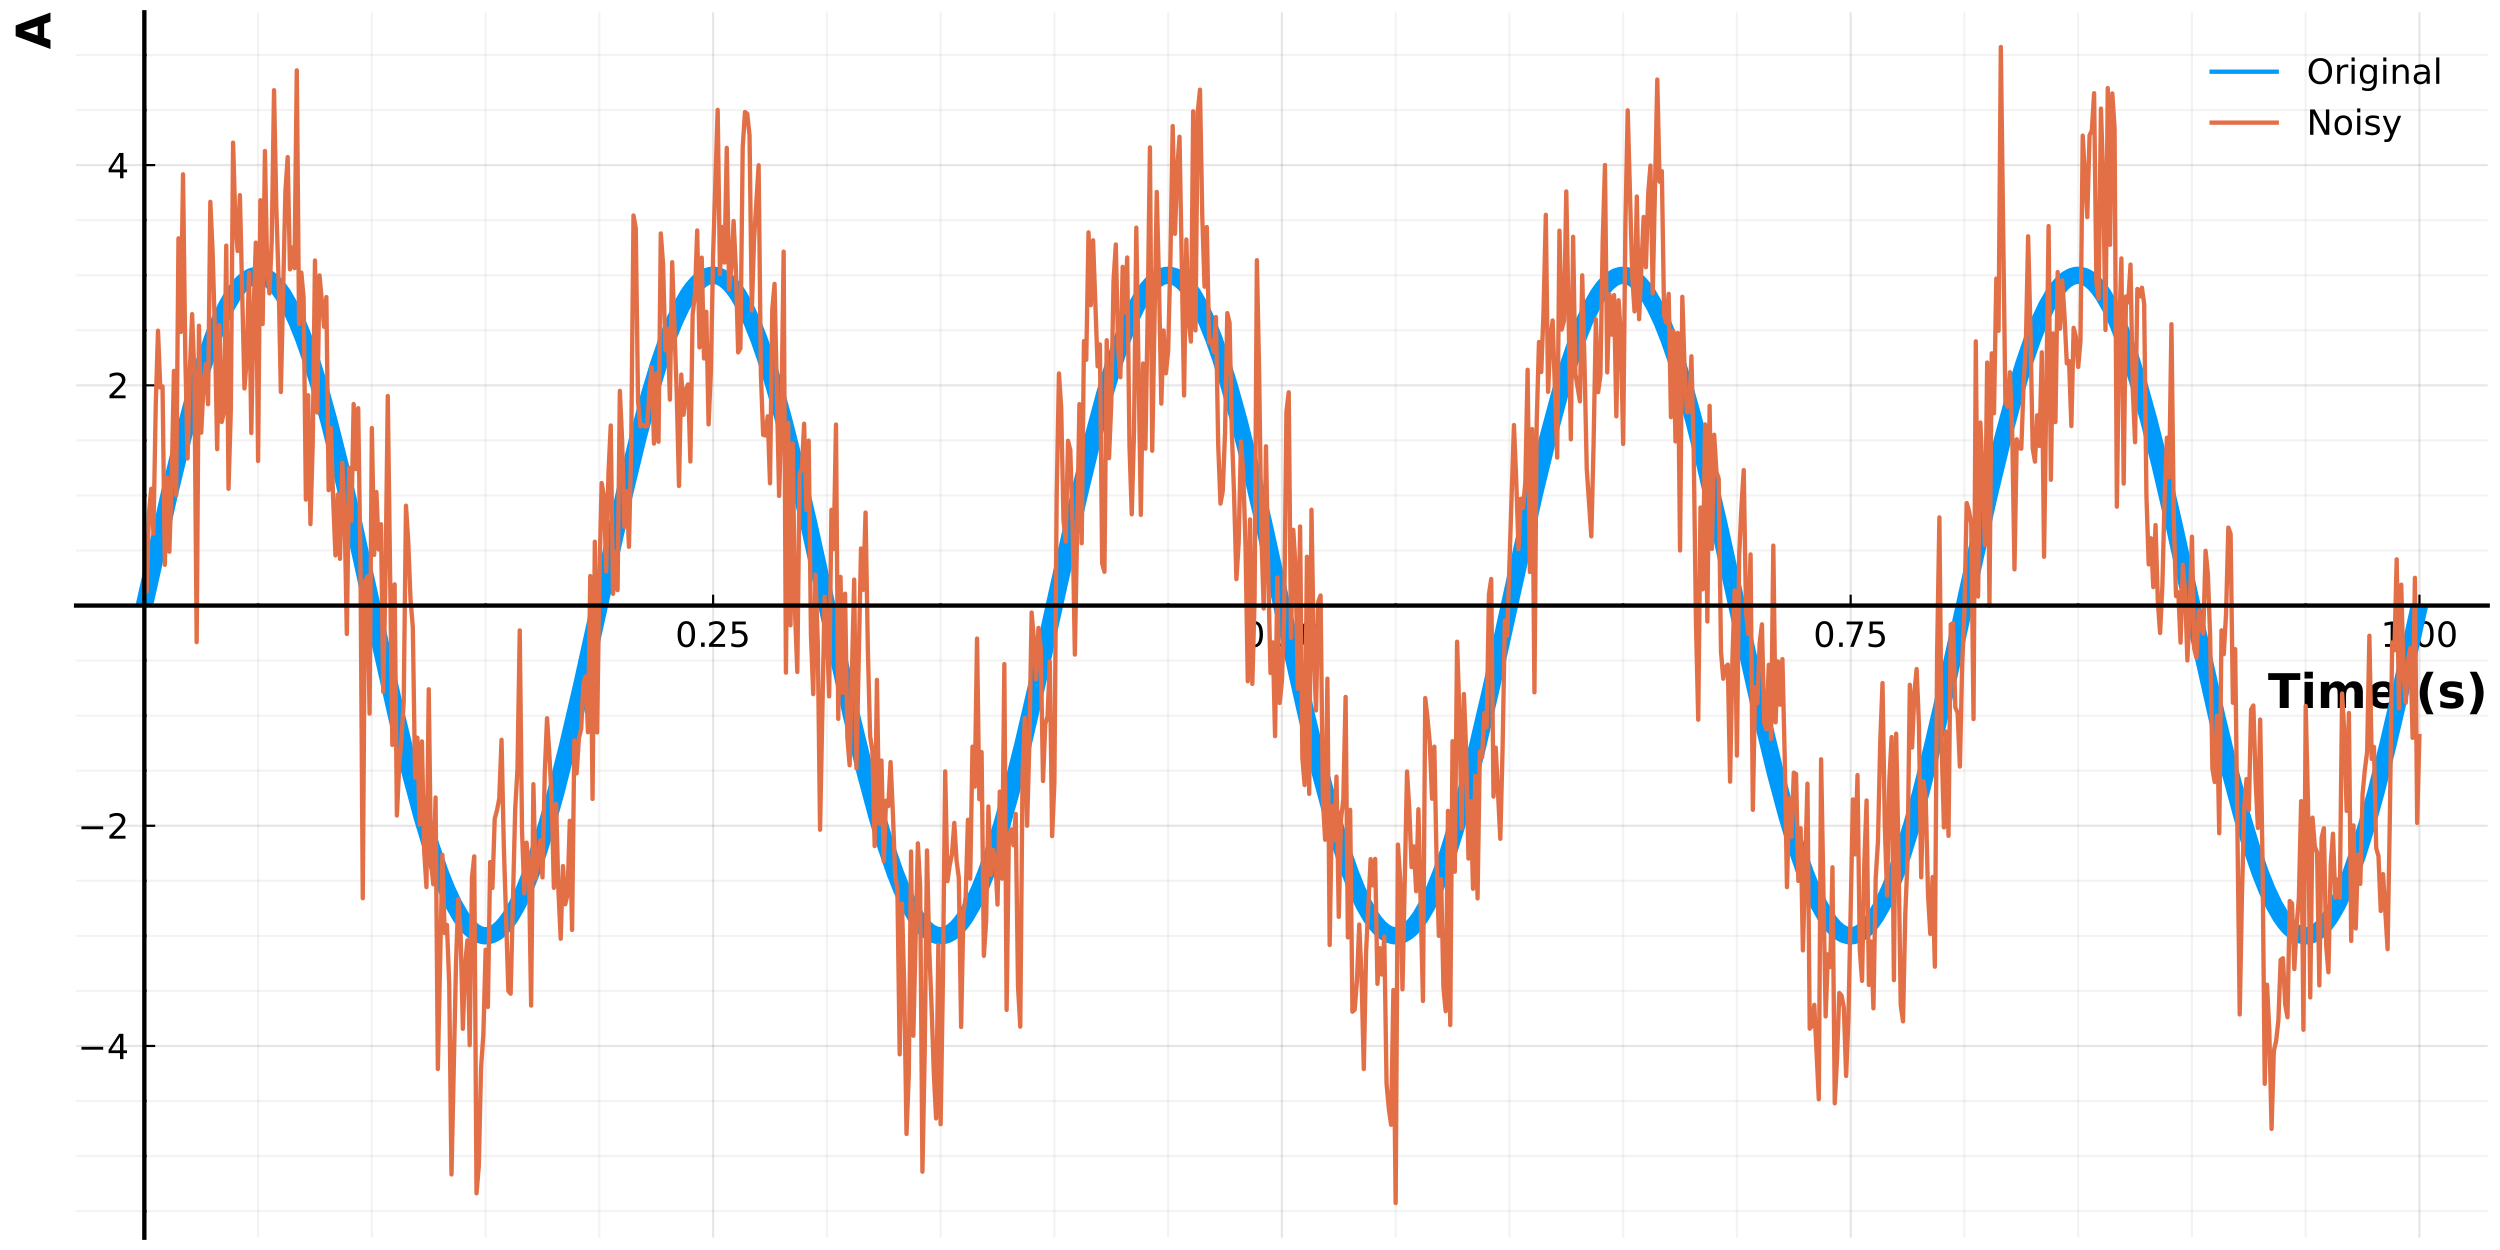 <?xml version="1.0" encoding="utf-8" standalone="no"?>
<!DOCTYPE svg PUBLIC "-//W3C//DTD SVG 1.1//EN"
  "http://www.w3.org/Graphics/SVG/1.1/DTD/svg11.dtd">
<!-- Created with matplotlib (https://matplotlib.org/) -->
<svg height="288pt" version="1.1" viewBox="0 0 576 288" width="576pt" xmlns="http://www.w3.org/2000/svg" xmlns:xlink="http://www.w3.org/1999/xlink">
 <defs>
  <style type="text/css">*{stroke-linecap:butt;stroke-linejoin:round;}</style>
 </defs>
 <g id="figure_1">
  <g id="patch_1">
   <path d="M 0 288 
L 576 288 
L 576 0 
L 0 0 
z
" style="fill:none;"/>
  </g>
  <g id="axes_1">
   <g id="patch_2">
    <path d="M 17.532 285.165 
L 573.165 285.165 
L 573.165 2.835 
L 17.532 2.835 
z
" style="fill:none;"/>
   </g>
   <g id="matplotlib.axis_1">
    <g id="xtick_1">
     <g id="line2d_1">
      <path clip-path="url(#pf4f02d652a)" d="M 33.258 285.165 
L 33.258 2.835 
" style="fill:none;stroke:#000000;stroke-linecap:square;stroke-opacity:0.1;stroke-width:0.5;"/>
     </g>
     <g id="line2d_2">
      <defs>
       <path d="M 0 0 
L 0 -2.5 
" id="maf79a08a38" style="stroke:#000000;stroke-width:0.5;"/>
      </defs>
      <g>
       <use style="stroke:#000000;stroke-width:0.5;" x="33.258" xlink:href="#maf79a08a38" y="139.518"/>
      </g>
     </g>
     <g id="text_1">
      <!-- $\mathregular{}$ -->
      <g transform="translate(33.258 149.097)scale(0.08 -0.08)"/>
     </g>
    </g>
    <g id="xtick_2">
     <g id="line2d_3">
      <path clip-path="url(#pf4f02d652a)" d="M 164.303 285.165 
L 164.303 2.835 
" style="fill:none;stroke:#000000;stroke-linecap:square;stroke-opacity:0.1;stroke-width:0.5;"/>
     </g>
     <g id="line2d_4">
      <g>
       <use style="stroke:#000000;stroke-width:0.5;" x="164.303" xlink:href="#maf79a08a38" y="139.518"/>
      </g>
     </g>
     <g id="text_2">
      <!-- $\mathregular{0.25}$ -->
      <g transform="translate(155.583 149.097)scale(0.08 -0.08)">
       <defs>
        <path d="M 31.781 66.406 
Q 24.172 66.406 20.328 58.906 
Q 16.5 51.422 16.5 36.375 
Q 16.5 21.391 20.328 13.891 
Q 24.172 6.391 31.781 6.391 
Q 39.453 6.391 43.281 13.891 
Q 47.125 21.391 47.125 36.375 
Q 47.125 51.422 43.281 58.906 
Q 39.453 66.406 31.781 66.406 
z
M 31.781 74.219 
Q 44.047 74.219 50.516 64.516 
Q 56.984 54.828 56.984 36.375 
Q 56.984 17.969 50.516 8.266 
Q 44.047 -1.422 31.781 -1.422 
Q 19.531 -1.422 13.062 8.266 
Q 6.594 17.969 6.594 36.375 
Q 6.594 54.828 13.062 64.516 
Q 19.531 74.219 31.781 74.219 
z
" id="DejaVuSans-48"/>
        <path d="M 10.688 12.406 
L 21 12.406 
L 21 0 
L 10.688 0 
z
" id="DejaVuSans-46"/>
        <path d="M 19.188 8.297 
L 53.609 8.297 
L 53.609 0 
L 7.328 0 
L 7.328 8.297 
Q 12.938 14.109 22.625 23.891 
Q 32.328 33.688 34.812 36.531 
Q 39.547 41.844 41.422 45.531 
Q 43.312 49.219 43.312 52.781 
Q 43.312 58.594 39.234 62.25 
Q 35.156 65.922 28.609 65.922 
Q 23.969 65.922 18.812 64.312 
Q 13.672 62.703 7.812 59.422 
L 7.812 69.391 
Q 13.766 71.781 18.938 73 
Q 24.125 74.219 28.422 74.219 
Q 39.75 74.219 46.484 68.547 
Q 53.219 62.891 53.219 53.422 
Q 53.219 48.922 51.531 44.891 
Q 49.859 40.875 45.406 35.406 
Q 44.188 33.984 37.641 27.219 
Q 31.109 20.453 19.188 8.297 
z
" id="DejaVuSans-50"/>
        <path d="M 10.797 72.906 
L 49.516 72.906 
L 49.516 64.594 
L 19.828 64.594 
L 19.828 46.734 
Q 21.969 47.469 24.109 47.828 
Q 26.266 48.188 28.422 48.188 
Q 40.625 48.188 47.75 41.5 
Q 54.891 34.812 54.891 23.391 
Q 54.891 11.625 47.562 5.094 
Q 40.234 -1.422 26.906 -1.422 
Q 22.312 -1.422 17.547 -0.641 
Q 12.797 0.141 7.719 1.703 
L 7.719 11.625 
Q 12.109 9.234 16.797 8.062 
Q 21.484 6.891 26.703 6.891 
Q 35.156 6.891 40.078 11.328 
Q 45.016 15.766 45.016 23.391 
Q 45.016 31 40.078 35.438 
Q 35.156 39.891 26.703 39.891 
Q 22.75 39.891 18.812 39.016 
Q 14.891 38.141 10.797 36.281 
z
" id="DejaVuSans-53"/>
       </defs>
       <use transform="translate(0 0.781)" xlink:href="#DejaVuSans-48"/>
       <use transform="translate(63.623 0.781)" xlink:href="#DejaVuSans-46"/>
       <use transform="translate(89.91 0.781)" xlink:href="#DejaVuSans-50"/>
       <use transform="translate(153.533 0.781)" xlink:href="#DejaVuSans-53"/>
      </g>
     </g>
    </g>
    <g id="xtick_3">
     <g id="line2d_5">
      <path clip-path="url(#pf4f02d652a)" d="M 295.349 285.165 
L 295.349 2.835 
" style="fill:none;stroke:#000000;stroke-linecap:square;stroke-opacity:0.1;stroke-width:0.5;"/>
     </g>
     <g id="line2d_6">
      <g>
       <use style="stroke:#000000;stroke-width:0.5;" x="295.349" xlink:href="#maf79a08a38" y="139.518"/>
      </g>
     </g>
     <g id="text_3">
      <!-- $\mathregular{0.50}$ -->
      <g transform="translate(286.429 149.097)scale(0.08 -0.08)">
       <use transform="translate(0 0.781)" xlink:href="#DejaVuSans-48"/>
       <use transform="translate(63.623 0.781)" xlink:href="#DejaVuSans-46"/>
       <use transform="translate(95.41 0.781)" xlink:href="#DejaVuSans-53"/>
       <use transform="translate(159.033 0.781)" xlink:href="#DejaVuSans-48"/>
      </g>
     </g>
    </g>
    <g id="xtick_4">
     <g id="line2d_7">
      <path clip-path="url(#pf4f02d652a)" d="M 426.394 285.165 
L 426.394 2.835 
" style="fill:none;stroke:#000000;stroke-linecap:square;stroke-opacity:0.1;stroke-width:0.5;"/>
     </g>
     <g id="line2d_8">
      <g>
       <use style="stroke:#000000;stroke-width:0.5;" x="426.394" xlink:href="#maf79a08a38" y="139.518"/>
      </g>
     </g>
     <g id="text_4">
      <!-- $\mathregular{0.75}$ -->
      <g transform="translate(417.794 149.097)scale(0.08 -0.08)">
       <defs>
        <path d="M 8.203 72.906 
L 55.078 72.906 
L 55.078 68.703 
L 28.609 0 
L 18.312 0 
L 43.219 64.594 
L 8.203 64.594 
z
" id="DejaVuSans-55"/>
       </defs>
       <use transform="translate(0 0.781)" xlink:href="#DejaVuSans-48"/>
       <use transform="translate(63.623 0.781)" xlink:href="#DejaVuSans-46"/>
       <use transform="translate(87.66 0.781)" xlink:href="#DejaVuSans-55"/>
       <use transform="translate(151.283 0.781)" xlink:href="#DejaVuSans-53"/>
      </g>
     </g>
    </g>
    <g id="xtick_5">
     <g id="line2d_9">
      <path clip-path="url(#pf4f02d652a)" d="M 557.44 285.165 
L 557.44 2.835 
" style="fill:none;stroke:#000000;stroke-linecap:square;stroke-opacity:0.1;stroke-width:0.5;"/>
     </g>
     <g id="line2d_10">
      <g>
       <use style="stroke:#000000;stroke-width:0.5;" x="557.44" xlink:href="#maf79a08a38" y="139.518"/>
      </g>
     </g>
     <g id="text_5">
      <!-- $\mathregular{1.00}$ -->
      <g transform="translate(548.52 149.097)scale(0.08 -0.08)">
       <defs>
        <path d="M 12.406 8.297 
L 28.516 8.297 
L 28.516 63.922 
L 10.984 60.406 
L 10.984 69.391 
L 28.422 72.906 
L 38.281 72.906 
L 38.281 8.297 
L 54.391 8.297 
L 54.391 0 
L 12.406 0 
z
" id="DejaVuSans-49"/>
       </defs>
       <use transform="translate(0 0.781)" xlink:href="#DejaVuSans-49"/>
       <use transform="translate(63.623 0.781)" xlink:href="#DejaVuSans-46"/>
       <use transform="translate(95.41 0.781)" xlink:href="#DejaVuSans-48"/>
       <use transform="translate(159.033 0.781)" xlink:href="#DejaVuSans-48"/>
      </g>
     </g>
    </g>
    <g id="xtick_6">
     <g id="line2d_11">
      <path clip-path="url(#pf4f02d652a)" d="M 59.467 285.165 
L 59.467 2.835 
" style="fill:none;stroke:#000000;stroke-linecap:square;stroke-opacity:0.05;stroke-width:0.5;"/>
     </g>
     <g id="line2d_12">
      <defs>
       <path d="M 0 0 
L 0 -0.5 
" id="m08e5698a99" style="stroke:#000000;stroke-width:0.6;"/>
      </defs>
      <g>
       <use style="stroke:#000000;stroke-width:0.6;" x="59.467" xlink:href="#m08e5698a99" y="139.518"/>
      </g>
     </g>
    </g>
    <g id="xtick_7">
     <g id="line2d_13">
      <path clip-path="url(#pf4f02d652a)" d="M 85.676 285.165 
L 85.676 2.835 
" style="fill:none;stroke:#000000;stroke-linecap:square;stroke-opacity:0.05;stroke-width:0.5;"/>
     </g>
     <g id="line2d_14">
      <g>
       <use style="stroke:#000000;stroke-width:0.6;" x="85.676" xlink:href="#m08e5698a99" y="139.518"/>
      </g>
     </g>
    </g>
    <g id="xtick_8">
     <g id="line2d_15">
      <path clip-path="url(#pf4f02d652a)" d="M 111.885 285.165 
L 111.885 2.835 
" style="fill:none;stroke:#000000;stroke-linecap:square;stroke-opacity:0.05;stroke-width:0.5;"/>
     </g>
     <g id="line2d_16">
      <g>
       <use style="stroke:#000000;stroke-width:0.6;" x="111.885" xlink:href="#m08e5698a99" y="139.518"/>
      </g>
     </g>
    </g>
    <g id="xtick_9">
     <g id="line2d_17">
      <path clip-path="url(#pf4f02d652a)" d="M 138.094 285.165 
L 138.094 2.835 
" style="fill:none;stroke:#000000;stroke-linecap:square;stroke-opacity:0.05;stroke-width:0.5;"/>
     </g>
     <g id="line2d_18">
      <g>
       <use style="stroke:#000000;stroke-width:0.6;" x="138.094" xlink:href="#m08e5698a99" y="139.518"/>
      </g>
     </g>
    </g>
    <g id="xtick_10">
     <g id="line2d_19">
      <path clip-path="url(#pf4f02d652a)" d="M 190.512 285.165 
L 190.512 2.835 
" style="fill:none;stroke:#000000;stroke-linecap:square;stroke-opacity:0.05;stroke-width:0.5;"/>
     </g>
     <g id="line2d_20">
      <g>
       <use style="stroke:#000000;stroke-width:0.6;" x="190.512" xlink:href="#m08e5698a99" y="139.518"/>
      </g>
     </g>
    </g>
    <g id="xtick_11">
     <g id="line2d_21">
      <path clip-path="url(#pf4f02d652a)" d="M 216.721 285.165 
L 216.721 2.835 
" style="fill:none;stroke:#000000;stroke-linecap:square;stroke-opacity:0.05;stroke-width:0.5;"/>
     </g>
     <g id="line2d_22">
      <g>
       <use style="stroke:#000000;stroke-width:0.6;" x="216.721" xlink:href="#m08e5698a99" y="139.518"/>
      </g>
     </g>
    </g>
    <g id="xtick_12">
     <g id="line2d_23">
      <path clip-path="url(#pf4f02d652a)" d="M 242.931 285.165 
L 242.931 2.835 
" style="fill:none;stroke:#000000;stroke-linecap:square;stroke-opacity:0.05;stroke-width:0.5;"/>
     </g>
     <g id="line2d_24">
      <g>
       <use style="stroke:#000000;stroke-width:0.6;" x="242.931" xlink:href="#m08e5698a99" y="139.518"/>
      </g>
     </g>
    </g>
    <g id="xtick_13">
     <g id="line2d_25">
      <path clip-path="url(#pf4f02d652a)" d="M 269.14 285.165 
L 269.14 2.835 
" style="fill:none;stroke:#000000;stroke-linecap:square;stroke-opacity:0.05;stroke-width:0.5;"/>
     </g>
     <g id="line2d_26">
      <g>
       <use style="stroke:#000000;stroke-width:0.6;" x="269.14" xlink:href="#m08e5698a99" y="139.518"/>
      </g>
     </g>
    </g>
    <g id="xtick_14">
     <g id="line2d_27">
      <path clip-path="url(#pf4f02d652a)" d="M 321.558 285.165 
L 321.558 2.835 
" style="fill:none;stroke:#000000;stroke-linecap:square;stroke-opacity:0.05;stroke-width:0.5;"/>
     </g>
     <g id="line2d_28">
      <g>
       <use style="stroke:#000000;stroke-width:0.6;" x="321.558" xlink:href="#m08e5698a99" y="139.518"/>
      </g>
     </g>
    </g>
    <g id="xtick_15">
     <g id="line2d_29">
      <path clip-path="url(#pf4f02d652a)" d="M 347.767 285.165 
L 347.767 2.835 
" style="fill:none;stroke:#000000;stroke-linecap:square;stroke-opacity:0.05;stroke-width:0.5;"/>
     </g>
     <g id="line2d_30">
      <g>
       <use style="stroke:#000000;stroke-width:0.6;" x="347.767" xlink:href="#m08e5698a99" y="139.518"/>
      </g>
     </g>
    </g>
    <g id="xtick_16">
     <g id="line2d_31">
      <path clip-path="url(#pf4f02d652a)" d="M 373.976 285.165 
L 373.976 2.835 
" style="fill:none;stroke:#000000;stroke-linecap:square;stroke-opacity:0.05;stroke-width:0.5;"/>
     </g>
     <g id="line2d_32">
      <g>
       <use style="stroke:#000000;stroke-width:0.6;" x="373.976" xlink:href="#m08e5698a99" y="139.518"/>
      </g>
     </g>
    </g>
    <g id="xtick_17">
     <g id="line2d_33">
      <path clip-path="url(#pf4f02d652a)" d="M 400.185 285.165 
L 400.185 2.835 
" style="fill:none;stroke:#000000;stroke-linecap:square;stroke-opacity:0.05;stroke-width:0.5;"/>
     </g>
     <g id="line2d_34">
      <g>
       <use style="stroke:#000000;stroke-width:0.6;" x="400.185" xlink:href="#m08e5698a99" y="139.518"/>
      </g>
     </g>
    </g>
    <g id="xtick_18">
     <g id="line2d_35">
      <path clip-path="url(#pf4f02d652a)" d="M 452.603 285.165 
L 452.603 2.835 
" style="fill:none;stroke:#000000;stroke-linecap:square;stroke-opacity:0.05;stroke-width:0.5;"/>
     </g>
     <g id="line2d_36">
      <g>
       <use style="stroke:#000000;stroke-width:0.6;" x="452.603" xlink:href="#m08e5698a99" y="139.518"/>
      </g>
     </g>
    </g>
    <g id="xtick_19">
     <g id="line2d_37">
      <path clip-path="url(#pf4f02d652a)" d="M 478.813 285.165 
L 478.813 2.835 
" style="fill:none;stroke:#000000;stroke-linecap:square;stroke-opacity:0.05;stroke-width:0.5;"/>
     </g>
     <g id="line2d_38">
      <g>
       <use style="stroke:#000000;stroke-width:0.6;" x="478.813" xlink:href="#m08e5698a99" y="139.518"/>
      </g>
     </g>
    </g>
    <g id="xtick_20">
     <g id="line2d_39">
      <path clip-path="url(#pf4f02d652a)" d="M 505.022 285.165 
L 505.022 2.835 
" style="fill:none;stroke:#000000;stroke-linecap:square;stroke-opacity:0.05;stroke-width:0.5;"/>
     </g>
     <g id="line2d_40">
      <g>
       <use style="stroke:#000000;stroke-width:0.6;" x="505.022" xlink:href="#m08e5698a99" y="139.518"/>
      </g>
     </g>
    </g>
    <g id="xtick_21">
     <g id="line2d_41">
      <path clip-path="url(#pf4f02d652a)" d="M 531.231 285.165 
L 531.231 2.835 
" style="fill:none;stroke:#000000;stroke-linecap:square;stroke-opacity:0.05;stroke-width:0.5;"/>
     </g>
     <g id="line2d_42">
      <g>
       <use style="stroke:#000000;stroke-width:0.6;" x="531.231" xlink:href="#m08e5698a99" y="139.518"/>
      </g>
     </g>
    </g>
    <g id="text_6">
     <!-- Time (s) -->
     <g transform="translate(522.536 163.119)scale(0.11 -0.11)">
      <defs>
       <path d="M 0.484 72.906 
L 67.672 72.906 
L 67.672 58.688 
L 43.5 58.688 
L 43.5 0 
L 24.703 0 
L 24.703 58.688 
L 0.484 58.688 
z
" id="DejaVuSans-Bold-84"/>
       <path d="M 8.406 54.688 
L 25.875 54.688 
L 25.875 0 
L 8.406 0 
z
M 8.406 75.984 
L 25.875 75.984 
L 25.875 61.719 
L 8.406 61.719 
z
" id="DejaVuSans-Bold-105"/>
       <path d="M 59.078 45.609 
Q 62.406 50.688 66.969 53.344 
Q 71.531 56 77 56 
Q 86.422 56 91.359 50.188 
Q 96.297 44.391 96.297 33.297 
L 96.297 0 
L 78.719 0 
L 78.719 28.516 
Q 78.766 29.156 78.781 29.828 
Q 78.812 30.516 78.812 31.781 
Q 78.812 37.594 77.094 40.203 
Q 75.391 42.828 71.578 42.828 
Q 66.609 42.828 63.891 38.719 
Q 61.188 34.625 61.078 26.859 
L 61.078 0 
L 43.5 0 
L 43.5 28.516 
Q 43.5 37.594 41.938 40.203 
Q 40.375 42.828 36.375 42.828 
Q 31.344 42.828 28.609 38.703 
Q 25.875 34.578 25.875 26.906 
L 25.875 0 
L 8.297 0 
L 8.297 54.688 
L 25.875 54.688 
L 25.875 46.688 
Q 29.109 51.312 33.281 53.656 
Q 37.453 56 42.484 56 
Q 48.141 56 52.484 53.266 
Q 56.844 50.531 59.078 45.609 
z
" id="DejaVuSans-Bold-109"/>
       <path d="M 62.984 27.484 
L 62.984 22.516 
L 22.125 22.516 
Q 22.75 16.359 26.562 13.281 
Q 30.375 10.203 37.203 10.203 
Q 42.719 10.203 48.5 11.844 
Q 54.297 13.484 60.406 16.797 
L 60.406 3.328 
Q 54.203 0.984 48 -0.219 
Q 41.797 -1.422 35.594 -1.422 
Q 20.75 -1.422 12.516 6.125 
Q 4.297 13.672 4.297 27.297 
Q 4.297 40.672 12.375 48.328 
Q 20.453 56 34.625 56 
Q 47.516 56 55.25 48.234 
Q 62.984 40.484 62.984 27.484 
z
M 45.016 33.297 
Q 45.016 38.281 42.109 41.328 
Q 39.203 44.391 34.516 44.391 
Q 29.438 44.391 26.266 41.531 
Q 23.094 38.672 22.312 33.297 
z
" id="DejaVuSans-Bold-101"/>
       <path id="DejaVuSans-Bold-32"/>
       <path d="M 37.703 -13.188 
L 23.188 -13.188 
Q 15.719 -1.125 12.156 9.734 
Q 8.594 20.609 8.594 31.297 
Q 8.594 42 12.172 52.953 
Q 15.766 63.922 23.188 75.875 
L 37.703 75.875 
Q 31.453 64.312 28.328 53.25 
Q 25.203 42.188 25.203 31.391 
Q 25.203 20.609 28.297 9.516 
Q 31.391 -1.562 37.703 -13.188 
z
" id="DejaVuSans-Bold-40"/>
       <path d="M 51.125 52.984 
L 51.125 39.703 
Q 45.516 42.047 40.281 43.219 
Q 35.062 44.391 30.422 44.391 
Q 25.438 44.391 23.016 43.141 
Q 20.609 41.891 20.609 39.312 
Q 20.609 37.203 22.438 36.078 
Q 24.266 34.969 29 34.422 
L 32.078 33.984 
Q 45.516 32.281 50.141 28.375 
Q 54.781 24.469 54.781 16.109 
Q 54.781 7.375 48.328 2.969 
Q 41.891 -1.422 29.109 -1.422 
Q 23.688 -1.422 17.891 -0.562 
Q 12.109 0.297 6 2 
L 6 15.281 
Q 11.234 12.75 16.719 11.469 
Q 22.219 10.203 27.875 10.203 
Q 33.016 10.203 35.594 11.609 
Q 38.188 13.031 38.188 15.828 
Q 38.188 18.172 36.406 19.312 
Q 34.625 20.453 29.297 21.094 
L 26.219 21.484 
Q 14.547 22.953 9.859 26.906 
Q 5.172 30.859 5.172 38.922 
Q 5.172 47.609 11.125 51.797 
Q 17.094 56 29.391 56 
Q 34.234 56 39.547 55.266 
Q 44.875 54.547 51.125 52.984 
z
" id="DejaVuSans-Bold-115"/>
       <path d="M 8.016 -13.188 
Q 14.266 -1.562 17.391 9.516 
Q 20.516 20.609 20.516 31.391 
Q 20.516 42.188 17.391 53.25 
Q 14.266 64.312 8.016 75.875 
L 22.516 75.875 
Q 29.938 63.922 33.516 52.953 
Q 37.109 42 37.109 31.297 
Q 37.109 20.609 33.547 9.734 
Q 29.984 -1.125 22.516 -13.188 
z
" id="DejaVuSans-Bold-41"/>
      </defs>
      <use xlink:href="#DejaVuSans-Bold-84"/>
      <use x="68.213" xlink:href="#DejaVuSans-Bold-105"/>
      <use x="102.49" xlink:href="#DejaVuSans-Bold-109"/>
      <use x="206.689" xlink:href="#DejaVuSans-Bold-101"/>
      <use x="274.512" xlink:href="#DejaVuSans-Bold-32"/>
      <use x="309.326" xlink:href="#DejaVuSans-Bold-40"/>
      <use x="355.029" xlink:href="#DejaVuSans-Bold-115"/>
      <use x="414.551" xlink:href="#DejaVuSans-Bold-41"/>
     </g>
    </g>
   </g>
   <g id="matplotlib.axis_2">
    <g id="ytick_1">
     <g id="line2d_43">
      <path clip-path="url(#pf4f02d652a)" d="M 17.532 240.993 
L 573.165 240.993 
" style="fill:none;stroke:#000000;stroke-linecap:square;stroke-opacity:0.1;stroke-width:0.5;"/>
     </g>
     <g id="line2d_44">
      <defs>
       <path d="M 0 0 
L 2.5 0 
" id="mb7b607bfd7" style="stroke:#000000;stroke-width:0.5;"/>
      </defs>
      <g>
       <use style="stroke:#000000;stroke-width:0.5;" x="33.258" xlink:href="#mb7b607bfd7" y="240.993"/>
      </g>
     </g>
     <g id="text_7">
      <!-- $\mathregular{-4}$ -->
      <g transform="translate(17.918 244.032)scale(0.08 -0.08)">
       <defs>
        <path d="M 10.594 35.5 
L 73.188 35.5 
L 73.188 27.203 
L 10.594 27.203 
z
" id="DejaVuSans-8722"/>
        <path d="M 37.797 64.312 
L 12.891 25.391 
L 37.797 25.391 
z
M 35.203 72.906 
L 47.609 72.906 
L 47.609 25.391 
L 58.016 25.391 
L 58.016 17.188 
L 47.609 17.188 
L 47.609 0 
L 37.797 0 
L 37.797 17.188 
L 4.891 17.188 
L 4.891 26.703 
z
" id="DejaVuSans-52"/>
       </defs>
       <use transform="translate(0 0.094)" xlink:href="#DejaVuSans-8722"/>
       <use transform="translate(83.789 0.094)" xlink:href="#DejaVuSans-52"/>
      </g>
     </g>
    </g>
    <g id="ytick_2">
     <g id="line2d_45">
      <path clip-path="url(#pf4f02d652a)" d="M 17.532 190.255 
L 573.165 190.255 
" style="fill:none;stroke:#000000;stroke-linecap:square;stroke-opacity:0.1;stroke-width:0.5;"/>
     </g>
     <g id="line2d_46">
      <g>
       <use style="stroke:#000000;stroke-width:0.5;" x="33.258" xlink:href="#mb7b607bfd7" y="190.255"/>
      </g>
     </g>
     <g id="text_8">
      <!-- $\mathregular{-2}$ -->
      <g transform="translate(17.918 193.295)scale(0.08 -0.08)">
       <use transform="translate(0 0.781)" xlink:href="#DejaVuSans-8722"/>
       <use transform="translate(83.789 0.781)" xlink:href="#DejaVuSans-50"/>
      </g>
     </g>
    </g>
    <g id="ytick_3">
     <g id="line2d_47">
      <path clip-path="url(#pf4f02d652a)" d="M 17.532 139.518 
L 573.165 139.518 
" style="fill:none;stroke:#000000;stroke-linecap:square;stroke-opacity:0.1;stroke-width:0.5;"/>
     </g>
     <g id="line2d_48">
      <g>
       <use style="stroke:#000000;stroke-width:0.5;" x="33.258" xlink:href="#mb7b607bfd7" y="139.518"/>
      </g>
     </g>
     <g id="text_9">
      <!-- $\mathregular{}$ -->
      <g transform="translate(29.758 142.557)scale(0.08 -0.08)"/>
     </g>
    </g>
    <g id="ytick_4">
     <g id="line2d_49">
      <path clip-path="url(#pf4f02d652a)" d="M 17.532 88.781 
L 573.165 88.781 
" style="fill:none;stroke:#000000;stroke-linecap:square;stroke-opacity:0.1;stroke-width:0.5;"/>
     </g>
     <g id="line2d_50">
      <g>
       <use style="stroke:#000000;stroke-width:0.5;" x="33.258" xlink:href="#mb7b607bfd7" y="88.781"/>
      </g>
     </g>
     <g id="text_10">
      <!-- $\mathregular{2}$ -->
      <g transform="translate(24.638 91.82)scale(0.08 -0.08)">
       <use transform="translate(0 0.781)" xlink:href="#DejaVuSans-50"/>
      </g>
     </g>
    </g>
    <g id="ytick_5">
     <g id="line2d_51">
      <path clip-path="url(#pf4f02d652a)" d="M 17.532 38.043 
L 573.165 38.043 
" style="fill:none;stroke:#000000;stroke-linecap:square;stroke-opacity:0.1;stroke-width:0.5;"/>
     </g>
     <g id="line2d_52">
      <g>
       <use style="stroke:#000000;stroke-width:0.5;" x="33.258" xlink:href="#mb7b607bfd7" y="38.043"/>
      </g>
     </g>
     <g id="text_11">
      <!-- $\mathregular{4}$ -->
      <g transform="translate(24.638 41.083)scale(0.08 -0.08)">
       <use transform="translate(0 0.094)" xlink:href="#DejaVuSans-52"/>
      </g>
     </g>
    </g>
    <g id="ytick_6">
     <g id="line2d_53">
      <path clip-path="url(#pf4f02d652a)" d="M 17.532 279.046 
L 573.165 279.046 
" style="fill:none;stroke:#000000;stroke-linecap:square;stroke-opacity:0.05;stroke-width:0.5;"/>
     </g>
     <g id="line2d_54">
      <defs>
       <path d="M 0 0 
L 0.5 0 
" id="mba0e74205b" style="stroke:#000000;stroke-width:0.6;"/>
      </defs>
      <g>
       <use style="stroke:#000000;stroke-width:0.6;" x="33.258" xlink:href="#mba0e74205b" y="279.046"/>
      </g>
     </g>
    </g>
    <g id="ytick_7">
     <g id="line2d_55">
      <path clip-path="url(#pf4f02d652a)" d="M 17.532 266.361 
L 573.165 266.361 
" style="fill:none;stroke:#000000;stroke-linecap:square;stroke-opacity:0.05;stroke-width:0.5;"/>
     </g>
     <g id="line2d_56">
      <g>
       <use style="stroke:#000000;stroke-width:0.6;" x="33.258" xlink:href="#mba0e74205b" y="266.361"/>
      </g>
     </g>
    </g>
    <g id="ytick_8">
     <g id="line2d_57">
      <path clip-path="url(#pf4f02d652a)" d="M 17.532 253.677 
L 573.165 253.677 
" style="fill:none;stroke:#000000;stroke-linecap:square;stroke-opacity:0.05;stroke-width:0.5;"/>
     </g>
     <g id="line2d_58">
      <g>
       <use style="stroke:#000000;stroke-width:0.6;" x="33.258" xlink:href="#mba0e74205b" y="253.677"/>
      </g>
     </g>
    </g>
    <g id="ytick_9">
     <g id="line2d_59">
      <path clip-path="url(#pf4f02d652a)" d="M 17.532 228.308 
L 573.165 228.308 
" style="fill:none;stroke:#000000;stroke-linecap:square;stroke-opacity:0.05;stroke-width:0.5;"/>
     </g>
     <g id="line2d_60">
      <g>
       <use style="stroke:#000000;stroke-width:0.6;" x="33.258" xlink:href="#mba0e74205b" y="228.308"/>
      </g>
     </g>
    </g>
    <g id="ytick_10">
     <g id="line2d_61">
      <path clip-path="url(#pf4f02d652a)" d="M 17.532 215.624 
L 573.165 215.624 
" style="fill:none;stroke:#000000;stroke-linecap:square;stroke-opacity:0.05;stroke-width:0.5;"/>
     </g>
     <g id="line2d_62">
      <g>
       <use style="stroke:#000000;stroke-width:0.6;" x="33.258" xlink:href="#mba0e74205b" y="215.624"/>
      </g>
     </g>
    </g>
    <g id="ytick_11">
     <g id="line2d_63">
      <path clip-path="url(#pf4f02d652a)" d="M 17.532 202.94 
L 573.165 202.94 
" style="fill:none;stroke:#000000;stroke-linecap:square;stroke-opacity:0.05;stroke-width:0.5;"/>
     </g>
     <g id="line2d_64">
      <g>
       <use style="stroke:#000000;stroke-width:0.6;" x="33.258" xlink:href="#mba0e74205b" y="202.94"/>
      </g>
     </g>
    </g>
    <g id="ytick_12">
     <g id="line2d_65">
      <path clip-path="url(#pf4f02d652a)" d="M 17.532 177.571 
L 573.165 177.571 
" style="fill:none;stroke:#000000;stroke-linecap:square;stroke-opacity:0.05;stroke-width:0.5;"/>
     </g>
     <g id="line2d_66">
      <g>
       <use style="stroke:#000000;stroke-width:0.6;" x="33.258" xlink:href="#mba0e74205b" y="177.571"/>
      </g>
     </g>
    </g>
    <g id="ytick_13">
     <g id="line2d_67">
      <path clip-path="url(#pf4f02d652a)" d="M 17.532 164.887 
L 573.165 164.887 
" style="fill:none;stroke:#000000;stroke-linecap:square;stroke-opacity:0.05;stroke-width:0.5;"/>
     </g>
     <g id="line2d_68">
      <g>
       <use style="stroke:#000000;stroke-width:0.6;" x="33.258" xlink:href="#mba0e74205b" y="164.887"/>
      </g>
     </g>
    </g>
    <g id="ytick_14">
     <g id="line2d_69">
      <path clip-path="url(#pf4f02d652a)" d="M 17.532 152.202 
L 573.165 152.202 
" style="fill:none;stroke:#000000;stroke-linecap:square;stroke-opacity:0.05;stroke-width:0.5;"/>
     </g>
     <g id="line2d_70">
      <g>
       <use style="stroke:#000000;stroke-width:0.6;" x="33.258" xlink:href="#mba0e74205b" y="152.202"/>
      </g>
     </g>
    </g>
    <g id="ytick_15">
     <g id="line2d_71">
      <path clip-path="url(#pf4f02d652a)" d="M 17.532 126.834 
L 573.165 126.834 
" style="fill:none;stroke:#000000;stroke-linecap:square;stroke-opacity:0.05;stroke-width:0.5;"/>
     </g>
     <g id="line2d_72">
      <g>
       <use style="stroke:#000000;stroke-width:0.6;" x="33.258" xlink:href="#mba0e74205b" y="126.834"/>
      </g>
     </g>
    </g>
    <g id="ytick_16">
     <g id="line2d_73">
      <path clip-path="url(#pf4f02d652a)" d="M 17.532 114.149 
L 573.165 114.149 
" style="fill:none;stroke:#000000;stroke-linecap:square;stroke-opacity:0.05;stroke-width:0.5;"/>
     </g>
     <g id="line2d_74">
      <g>
       <use style="stroke:#000000;stroke-width:0.6;" x="33.258" xlink:href="#mba0e74205b" y="114.149"/>
      </g>
     </g>
    </g>
    <g id="ytick_17">
     <g id="line2d_75">
      <path clip-path="url(#pf4f02d652a)" d="M 17.532 101.465 
L 573.165 101.465 
" style="fill:none;stroke:#000000;stroke-linecap:square;stroke-opacity:0.05;stroke-width:0.5;"/>
     </g>
     <g id="line2d_76">
      <g>
       <use style="stroke:#000000;stroke-width:0.6;" x="33.258" xlink:href="#mba0e74205b" y="101.465"/>
      </g>
     </g>
    </g>
    <g id="ytick_18">
     <g id="line2d_77">
      <path clip-path="url(#pf4f02d652a)" d="M 17.532 76.096 
L 573.165 76.096 
" style="fill:none;stroke:#000000;stroke-linecap:square;stroke-opacity:0.05;stroke-width:0.5;"/>
     </g>
     <g id="line2d_78">
      <g>
       <use style="stroke:#000000;stroke-width:0.6;" x="33.258" xlink:href="#mba0e74205b" y="76.096"/>
      </g>
     </g>
    </g>
    <g id="ytick_19">
     <g id="line2d_79">
      <path clip-path="url(#pf4f02d652a)" d="M 17.532 63.412 
L 573.165 63.412 
" style="fill:none;stroke:#000000;stroke-linecap:square;stroke-opacity:0.05;stroke-width:0.5;"/>
     </g>
     <g id="line2d_80">
      <g>
       <use style="stroke:#000000;stroke-width:0.6;" x="33.258" xlink:href="#mba0e74205b" y="63.412"/>
      </g>
     </g>
    </g>
    <g id="ytick_20">
     <g id="line2d_81">
      <path clip-path="url(#pf4f02d652a)" d="M 17.532 50.728 
L 573.165 50.728 
" style="fill:none;stroke:#000000;stroke-linecap:square;stroke-opacity:0.05;stroke-width:0.5;"/>
     </g>
     <g id="line2d_82">
      <g>
       <use style="stroke:#000000;stroke-width:0.6;" x="33.258" xlink:href="#mba0e74205b" y="50.728"/>
      </g>
     </g>
    </g>
    <g id="ytick_21">
     <g id="line2d_83">
      <path clip-path="url(#pf4f02d652a)" d="M 17.532 25.359 
L 573.165 25.359 
" style="fill:none;stroke:#000000;stroke-linecap:square;stroke-opacity:0.05;stroke-width:0.5;"/>
     </g>
     <g id="line2d_84">
      <g>
       <use style="stroke:#000000;stroke-width:0.6;" x="33.258" xlink:href="#mba0e74205b" y="25.359"/>
      </g>
     </g>
    </g>
    <g id="ytick_22">
     <g id="line2d_85">
      <path clip-path="url(#pf4f02d652a)" d="M 17.532 12.675 
L 573.165 12.675 
" style="fill:none;stroke:#000000;stroke-linecap:square;stroke-opacity:0.05;stroke-width:0.5;"/>
     </g>
     <g id="line2d_86">
      <g>
       <use style="stroke:#000000;stroke-width:0.6;" x="33.258" xlink:href="#mba0e74205b" y="12.675"/>
      </g>
     </g>
    </g>
    <g id="text_12">
     <!-- A -->
     <g transform="translate(11.63 11.348)rotate(-90)scale(0.11 -0.11)">
      <defs>
       <path d="M 53.422 13.281 
L 24.031 13.281 
L 19.391 0 
L 0.484 0 
L 27.484 72.906 
L 49.906 72.906 
L 76.906 0 
L 58.016 0 
z
M 28.719 26.812 
L 48.688 26.812 
L 38.719 55.812 
z
" id="DejaVuSans-Bold-65"/>
      </defs>
      <use xlink:href="#DejaVuSans-Bold-65"/>
     </g>
    </g>
   </g>
   <g id="line2d_87">
    <path clip-path="url(#pf4f02d652a)" d="M 33.258 139.518 
L 39.024 113.738 
L 42.169 100.777 
L 44.79 91.006 
L 46.886 84.039 
L 48.983 77.947 
L 50.556 74.01 
L 52.128 70.655 
L 53.701 67.911 
L 54.749 66.434 
L 55.798 65.245 
L 56.846 64.349 
L 57.894 63.75 
L 58.943 63.45 
L 59.991 63.45 
L 61.039 63.75 
L 62.088 64.349 
L 63.136 65.245 
L 64.184 66.434 
L 65.233 67.911 
L 66.805 70.655 
L 68.378 74.01 
L 69.95 77.947 
L 71.523 82.43 
L 73.62 89.188 
L 75.716 96.74 
L 78.337 107.114 
L 81.482 120.591 
L 86.724 144.297 
L 91.442 165.298 
L 94.587 178.259 
L 97.208 188.03 
L 99.305 194.997 
L 101.401 201.089 
L 102.974 205.026 
L 104.547 208.381 
L 106.119 211.125 
L 107.167 212.602 
L 108.216 213.791 
L 109.264 214.687 
L 110.313 215.286 
L 111.361 215.587 
L 112.409 215.587 
L 113.458 215.286 
L 114.506 214.687 
L 115.554 213.791 
L 116.603 212.602 
L 117.651 211.125 
L 119.224 208.381 
L 120.796 205.026 
L 122.369 201.089 
L 123.941 196.606 
L 126.038 189.848 
L 128.135 182.296 
L 130.756 171.922 
L 133.901 158.445 
L 139.143 134.739 
L 143.86 113.738 
L 147.005 100.777 
L 149.626 91.006 
L 151.723 84.039 
L 153.82 77.947 
L 155.392 74.01 
L 156.965 70.655 
L 158.537 67.911 
L 159.586 66.434 
L 160.634 65.245 
L 161.682 64.349 
L 162.731 63.75 
L 163.779 63.45 
L 164.827 63.45 
L 165.876 63.75 
L 166.924 64.349 
L 167.973 65.245 
L 169.021 66.434 
L 170.069 67.911 
L 171.642 70.655 
L 173.214 74.01 
L 174.787 77.947 
L 176.359 82.43 
L 178.456 89.188 
L 180.553 96.74 
L 183.174 107.114 
L 186.319 120.591 
L 191.561 144.297 
L 196.278 165.298 
L 199.423 178.259 
L 202.044 188.03 
L 204.141 194.997 
L 206.238 201.089 
L 207.81 205.026 
L 209.383 208.381 
L 210.955 211.125 
L 212.004 212.602 
L 213.052 213.791 
L 214.101 214.687 
L 215.149 215.286 
L 216.197 215.587 
L 217.246 215.587 
L 218.294 215.286 
L 219.342 214.687 
L 220.391 213.791 
L 221.439 212.602 
L 222.487 211.125 
L 224.06 208.381 
L 225.633 205.026 
L 227.205 201.089 
L 228.778 196.606 
L 230.874 189.848 
L 232.971 182.296 
L 235.592 171.922 
L 238.737 158.445 
L 243.979 134.739 
L 248.697 113.738 
L 251.842 100.777 
L 254.463 91.006 
L 256.559 84.039 
L 258.656 77.947 
L 260.229 74.01 
L 261.801 70.655 
L 263.374 67.911 
L 264.422 66.434 
L 265.47 65.245 
L 266.519 64.349 
L 267.567 63.75 
L 268.616 63.45 
L 269.664 63.45 
L 270.712 63.75 
L 271.761 64.349 
L 272.809 65.245 
L 273.857 66.434 
L 274.906 67.911 
L 276.478 70.655 
L 278.051 74.01 
L 279.623 77.947 
L 281.196 82.43 
L 283.293 89.188 
L 285.389 96.74 
L 288.01 107.114 
L 291.155 120.591 
L 296.397 144.297 
L 301.115 165.298 
L 304.26 178.259 
L 306.881 188.03 
L 308.978 194.997 
L 311.074 201.089 
L 312.647 205.026 
L 314.219 208.381 
L 315.792 211.125 
L 316.84 212.602 
L 317.889 213.791 
L 318.937 214.687 
L 319.985 215.286 
L 321.034 215.587 
L 322.082 215.587 
L 323.13 215.286 
L 324.179 214.687 
L 325.227 213.791 
L 326.276 212.602 
L 327.324 211.125 
L 328.896 208.381 
L 330.469 205.026 
L 332.042 201.089 
L 333.614 196.606 
L 335.711 189.848 
L 337.808 182.296 
L 340.428 171.922 
L 343.574 158.445 
L 348.815 134.739 
L 353.533 113.738 
L 356.678 100.777 
L 359.299 91.006 
L 361.396 84.039 
L 363.492 77.947 
L 365.065 74.01 
L 366.638 70.655 
L 368.21 67.911 
L 369.258 66.434 
L 370.307 65.245 
L 371.355 64.349 
L 372.404 63.75 
L 373.452 63.45 
L 374.5 63.45 
L 375.549 63.75 
L 376.597 64.349 
L 377.645 65.245 
L 378.694 66.434 
L 379.742 67.911 
L 381.315 70.655 
L 382.887 74.01 
L 384.46 77.947 
L 386.032 82.43 
L 388.129 89.188 
L 390.226 96.74 
L 392.847 107.114 
L 395.992 120.591 
L 401.234 144.297 
L 405.951 165.298 
L 409.096 178.259 
L 411.717 188.03 
L 413.814 194.997 
L 415.911 201.089 
L 417.483 205.026 
L 419.056 208.381 
L 420.628 211.125 
L 421.677 212.602 
L 422.725 213.791 
L 423.773 214.687 
L 424.822 215.286 
L 425.87 215.587 
L 426.919 215.587 
L 427.967 215.286 
L 429.015 214.687 
L 430.064 213.791 
L 431.112 212.602 
L 432.16 211.125 
L 433.733 208.381 
L 435.305 205.026 
L 436.878 201.089 
L 438.451 196.606 
L 440.547 189.848 
L 442.644 182.296 
L 445.265 171.922 
L 448.41 158.445 
L 453.652 134.739 
L 458.369 113.738 
L 461.515 100.777 
L 464.135 91.006 
L 466.232 84.039 
L 468.329 77.947 
L 469.901 74.01 
L 471.474 70.655 
L 473.047 67.911 
L 474.095 66.434 
L 475.143 65.245 
L 476.192 64.349 
L 477.24 63.75 
L 478.288 63.45 
L 479.337 63.45 
L 480.385 63.75 
L 481.433 64.349 
L 482.482 65.245 
L 483.53 66.434 
L 484.579 67.911 
L 486.151 70.655 
L 487.724 74.01 
L 489.296 77.947 
L 490.869 82.43 
L 492.965 89.188 
L 495.062 96.74 
L 497.683 107.114 
L 500.828 120.591 
L 506.07 144.297 
L 510.788 165.298 
L 513.933 178.259 
L 516.554 188.03 
L 518.65 194.997 
L 520.747 201.089 
L 522.32 205.026 
L 523.892 208.381 
L 525.465 211.125 
L 526.513 212.602 
L 527.562 213.791 
L 528.61 214.687 
L 529.658 215.286 
L 530.707 215.587 
L 531.755 215.587 
L 532.803 215.286 
L 533.852 214.687 
L 534.9 213.791 
L 535.948 212.602 
L 536.997 211.125 
L 538.569 208.381 
L 540.142 205.026 
L 541.714 201.089 
L 543.287 196.606 
L 545.384 189.848 
L 547.48 182.296 
L 550.101 171.922 
L 553.246 158.445 
L 557.44 139.518 
L 557.44 139.518 
" style="fill:none;stroke:#009afa;stroke-width:4;"/>
   </g>
   <g id="line2d_88">
    <path clip-path="url(#pf4f02d652a)" d="M 33.258 135.309 
L 33.782 136.293 
L 34.306 118.589 
L 34.83 112.621 
L 35.354 122.945 
L 35.879 93.481 
L 36.403 76.196 
L 36.927 89.288 
L 37.451 89.034 
L 37.975 130.124 
L 38.5 110.048 
L 39.024 127.109 
L 39.548 110.846 
L 40.072 85.455 
L 40.596 114.078 
L 41.12 54.907 
L 41.645 76.479 
L 42.169 40.162 
L 42.693 82.151 
L 43.217 105.628 
L 43.741 85.407 
L 44.266 72.378 
L 44.79 86.541 
L 45.314 147.947 
L 45.838 75.051 
L 46.362 99.693 
L 46.886 88.83 
L 47.411 83.902 
L 47.935 93.144 
L 48.459 46.497 
L 48.983 57.94 
L 49.507 76.061 
L 50.032 103.49 
L 50.556 74.916 
L 51.08 97.223 
L 51.604 94.888 
L 52.128 56.593 
L 52.652 112.609 
L 53.177 94.534 
L 53.701 32.863 
L 54.225 50.982 
L 54.749 57.82 
L 55.273 44.967 
L 56.322 89.51 
L 56.846 82.745 
L 57.37 62.8 
L 57.894 99.766 
L 58.418 71.85 
L 58.943 55.892 
L 59.467 106.207 
L 59.991 46.134 
L 60.515 74.658 
L 61.039 34.785 
L 61.564 62.36 
L 62.088 67.612 
L 62.612 55.263 
L 63.136 20.778 
L 63.66 47.673 
L 64.184 64.586 
L 64.709 90.318 
L 65.757 44.07 
L 66.281 36.2 
L 66.805 62.062 
L 67.33 57.026 
L 67.854 61.768 
L 68.378 16.212 
L 68.902 74.67 
L 69.426 62.789 
L 69.95 68.579 
L 70.475 115.114 
L 70.999 91.072 
L 71.523 120.759 
L 72.047 102.332 
L 72.571 60.022 
L 73.096 95.04 
L 73.62 63.452 
L 74.668 75.286 
L 75.192 68.444 
L 75.716 112.933 
L 76.241 98.582 
L 76.765 115.288 
L 77.289 127.969 
L 77.813 113.943 
L 78.337 128.76 
L 78.862 106.616 
L 79.386 118.214 
L 79.91 146.065 
L 80.434 107.799 
L 80.958 120.023 
L 81.482 93.087 
L 82.007 108.084 
L 82.531 94.052 
L 83.055 129.99 
L 83.579 206.962 
L 84.103 133.961 
L 84.628 132.824 
L 85.152 164.412 
L 85.676 98.623 
L 86.2 127.847 
L 86.724 113.353 
L 87.248 126.607 
L 87.773 120.785 
L 88.297 159.395 
L 88.821 132.931 
L 89.345 91.239 
L 90.394 171.634 
L 90.918 134.633 
L 91.442 187.892 
L 91.966 176.7 
L 92.49 170.378 
L 93.014 161.694 
L 93.539 116.504 
L 94.063 124.92 
L 94.587 138.237 
L 95.111 144.441 
L 95.635 179.16 
L 96.16 169.958 
L 96.684 189.977 
L 97.208 170.821 
L 97.732 196.103 
L 98.256 204.407 
L 98.78 158.809 
L 99.305 198.755 
L 99.829 203.729 
L 100.353 183.737 
L 100.877 246.293 
L 101.926 196.954 
L 102.45 214.973 
L 102.974 213.106 
L 103.498 226.707 
L 104.022 270.588 
L 105.071 221.565 
L 105.595 207.163 
L 106.119 214.934 
L 106.643 237.042 
L 107.167 222.286 
L 107.692 216.637 
L 108.216 240.807 
L 108.74 202.233 
L 109.264 197.302 
L 109.788 274.944 
L 110.313 268.725 
L 110.837 245.966 
L 111.361 238.447 
L 111.885 218.822 
L 112.409 232.003 
L 112.933 198.621 
L 113.458 204.59 
L 113.982 188.627 
L 114.506 186.726 
L 115.03 183.976 
L 115.554 170.451 
L 116.079 194.999 
L 117.127 228.318 
L 117.651 228.951 
L 118.699 186.415 
L 119.224 177.266 
L 119.748 145.242 
L 120.272 191.397 
L 120.796 205.837 
L 121.32 194.139 
L 121.845 199.09 
L 122.369 231.68 
L 122.893 180.675 
L 123.417 202.444 
L 124.465 193.655 
L 124.99 202.156 
L 125.514 177.93 
L 126.038 165.477 
L 126.562 173.614 
L 127.086 183.757 
L 127.611 204.554 
L 128.135 185.22 
L 128.659 205.147 
L 129.183 216.294 
L 129.707 199.538 
L 130.231 208.336 
L 130.756 206.087 
L 131.28 189.105 
L 131.804 214.258 
L 132.328 170.575 
L 132.852 178.185 
L 133.377 170.092 
L 133.901 167.924 
L 134.425 157.373 
L 134.949 155.816 
L 135.473 168.708 
L 135.997 132.722 
L 136.522 184.081 
L 137.046 124.797 
L 137.57 168.756 
L 138.094 133.156 
L 138.618 111.298 
L 139.143 114.289 
L 139.667 131.707 
L 140.191 108.922 
L 140.715 98.034 
L 141.239 136.816 
L 141.763 127.148 
L 142.288 135.978 
L 142.812 90.055 
L 143.336 101.372 
L 143.86 121.384 
L 144.384 113.174 
L 144.909 125.986 
L 145.433 102.465 
L 145.957 49.645 
L 146.481 52.55 
L 147.005 92.443 
L 147.529 98.231 
L 148.054 97.857 
L 148.578 98.255 
L 149.102 98.172 
L 149.626 90.008 
L 150.15 84.654 
L 150.675 102.209 
L 151.199 86.011 
L 151.723 101.778 
L 152.247 53.786 
L 152.771 60.843 
L 153.295 80.729 
L 153.82 75.777 
L 154.344 92.074 
L 154.868 60.408 
L 155.916 90.586 
L 156.441 111.97 
L 156.965 86.304 
L 157.489 95.563 
L 158.013 89.663 
L 158.537 88.569 
L 159.061 106.335 
L 159.586 72.421 
L 160.11 67.901 
L 160.634 53.098 
L 161.158 80.03 
L 161.682 59.364 
L 162.207 82.586 
L 162.731 71.828 
L 163.255 97.774 
L 163.779 85.677 
L 164.303 58.529 
L 165.352 25.298 
L 165.876 63.122 
L 166.4 52.29 
L 166.924 60.485 
L 167.448 34.064 
L 167.973 66.682 
L 168.497 61.874 
L 169.021 50.917 
L 169.545 62.037 
L 170.069 81.189 
L 170.593 80.261 
L 171.118 33.975 
L 171.642 25.801 
L 172.166 26.232 
L 172.69 31.168 
L 173.214 71.534 
L 173.739 55.142 
L 174.787 38.072 
L 175.311 86.424 
L 175.835 100.201 
L 176.359 100.325 
L 176.884 95.908 
L 177.408 111.353 
L 177.932 71.27 
L 178.456 65.407 
L 179.505 114.253 
L 180.029 95.83 
L 180.553 57.977 
L 181.077 154.974 
L 181.601 97.412 
L 182.125 144.069 
L 182.65 102.179 
L 183.174 141.156 
L 183.698 154.827 
L 184.222 109.283 
L 184.746 107.918 
L 185.271 97.619 
L 185.795 117.495 
L 186.319 101.516 
L 186.843 146.322 
L 187.367 159.921 
L 187.891 132.393 
L 188.416 148.011 
L 188.94 191.175 
L 189.988 137.514 
L 190.512 144.868 
L 191.037 160.441 
L 191.561 117.455 
L 192.085 126.516 
L 192.609 97.812 
L 193.133 165.625 
L 193.657 132.914 
L 194.182 159.639 
L 194.706 136.778 
L 195.23 169.831 
L 195.754 176.317 
L 196.803 133.533 
L 197.327 177.02 
L 198.375 126.366 
L 198.899 135.888 
L 199.423 118.095 
L 199.948 149.455 
L 200.472 169.582 
L 200.996 173.066 
L 201.52 194.929 
L 202.044 156.637 
L 202.569 189.737 
L 203.093 175.232 
L 203.617 198.386 
L 204.141 184.491 
L 204.665 185.731 
L 205.189 175.583 
L 205.714 187.241 
L 206.238 201.376 
L 206.762 205.03 
L 207.286 242.921 
L 207.81 208.132 
L 208.335 227.179 
L 208.859 261.262 
L 209.383 247.524 
L 209.907 196.186 
L 210.431 238.635 
L 211.48 194.307 
L 212.004 204.381 
L 212.528 269.959 
L 213.052 242.52 
L 213.576 195.942 
L 214.101 218.826 
L 214.625 231.599 
L 215.149 247.176 
L 215.673 257.687 
L 216.197 217.703 
L 216.721 259.027 
L 217.246 225.772 
L 217.77 177.724 
L 218.294 203.014 
L 218.818 199.304 
L 219.342 196.746 
L 219.867 189.596 
L 220.391 198.296 
L 220.915 202.28 
L 221.439 236.616 
L 221.963 210.629 
L 222.487 206.696 
L 223.012 188.875 
L 223.536 202.438 
L 224.06 172.041 
L 224.584 181.252 
L 225.108 147.124 
L 225.633 184.152 
L 226.157 173.277 
L 226.681 220.216 
L 227.205 212.349 
L 227.729 185.815 
L 228.253 201.59 
L 228.778 195.795 
L 229.302 197.501 
L 229.826 208.414 
L 230.35 182.395 
L 230.874 202.439 
L 231.399 153.005 
L 231.923 232.671 
L 232.447 192.311 
L 232.971 191.099 
L 233.495 194.74 
L 234.019 187.54 
L 234.544 227.181 
L 235.068 236.535 
L 235.592 178.533 
L 236.116 165.437 
L 236.64 190.25 
L 237.165 171.204 
L 237.689 141.117 
L 238.213 147.422 
L 238.737 156.523 
L 239.261 144.669 
L 239.785 149.221 
L 240.31 179.943 
L 240.834 166.796 
L 241.358 165.058 
L 241.882 152.455 
L 242.406 192.632 
L 242.931 180.331 
L 243.455 114.437 
L 243.979 86.04 
L 244.503 94.022 
L 245.027 119.879 
L 245.552 124.773 
L 246.076 101.554 
L 246.6 103.75 
L 247.124 121.356 
L 247.648 150.812 
L 248.697 93.114 
L 249.221 125.167 
L 249.745 78.589 
L 250.269 82.901 
L 250.793 53.537 
L 251.318 70.316 
L 251.842 55.36 
L 252.89 84.396 
L 253.414 79.344 
L 253.938 129.794 
L 254.463 131.737 
L 254.987 78.391 
L 255.511 105.563 
L 256.035 92.969 
L 256.559 64.543 
L 257.084 56.321 
L 257.608 80.029 
L 258.132 86.902 
L 258.656 61.48 
L 259.18 72.025 
L 259.704 59.319 
L 260.229 102.708 
L 260.753 118.488 
L 261.277 99.514 
L 261.801 52.448 
L 262.85 118.626 
L 263.374 83.743 
L 263.898 103.373 
L 264.422 72.479 
L 264.946 33.964 
L 265.47 103.856 
L 266.519 44.207 
L 267.043 66.001 
L 267.567 92.997 
L 268.091 76.136 
L 268.616 86.017 
L 269.14 80.914 
L 269.664 59.724 
L 270.188 29.035 
L 270.712 53.879 
L 271.236 38.764 
L 271.761 31.492 
L 272.809 91.121 
L 273.333 55.183 
L 273.857 73.388 
L 274.382 78.699 
L 274.906 25.65 
L 275.43 76.122 
L 275.954 25.914 
L 276.478 20.662 
L 277.002 49.912 
L 277.527 66.046 
L 278.051 52.309 
L 278.575 78.936 
L 279.099 78.447 
L 279.623 81.077 
L 280.148 73.053 
L 280.672 102.397 
L 281.196 116.034 
L 281.72 113.138 
L 282.244 99.873 
L 282.768 72.143 
L 283.293 74.388 
L 283.817 99.547 
L 284.341 114.306 
L 284.865 133.425 
L 285.389 125.067 
L 285.914 101.738 
L 286.438 108.645 
L 286.962 125.574 
L 287.486 156.965 
L 288.01 119.678 
L 288.534 157.564 
L 289.059 137.728 
L 289.583 59.946 
L 290.107 85.986 
L 290.631 123.36 
L 291.155 140.201 
L 291.68 102.825 
L 292.204 132.282 
L 292.728 155.049 
L 293.252 148.013 
L 293.776 169.613 
L 294.3 133.07 
L 294.825 161.968 
L 295.349 157.005 
L 295.873 142.135 
L 296.397 94.854 
L 296.921 90.376 
L 297.446 146.963 
L 297.97 122.068 
L 298.494 130.726 
L 299.018 158.692 
L 299.542 121.297 
L 300.066 174.679 
L 300.591 180.88 
L 301.115 128.268 
L 301.639 182.907 
L 302.163 117.44 
L 302.687 149.18 
L 303.212 163.683 
L 303.736 138.62 
L 304.26 137.2 
L 304.784 184.219 
L 305.308 193.474 
L 305.832 156.37 
L 306.357 217.718 
L 306.881 185.656 
L 307.405 193.568 
L 307.929 178.933 
L 308.453 211.247 
L 308.978 188.632 
L 309.502 184.174 
L 310.026 160.567 
L 310.55 215.974 
L 311.074 186.587 
L 311.598 233.097 
L 312.123 232.603 
L 312.647 225.798 
L 313.171 213.015 
L 313.695 225.058 
L 314.219 246.302 
L 314.744 219.347 
L 315.792 197.936 
L 316.316 203.999 
L 316.84 197.887 
L 317.364 226.681 
L 317.889 218.46 
L 318.413 224.528 
L 318.937 215.798 
L 319.461 249.64 
L 319.985 255.438 
L 320.51 259.149 
L 321.034 228.11 
L 321.558 277.175 
L 322.082 194.593 
L 322.606 202.615 
L 323.13 227.943 
L 324.179 177.762 
L 324.703 186.45 
L 325.227 199.777 
L 325.751 195.01 
L 326.276 205.35 
L 326.8 186.449 
L 327.848 230.634 
L 328.372 160.833 
L 328.896 165.446 
L 329.421 171.234 
L 329.945 184.032 
L 330.469 172.027 
L 330.993 198.442 
L 331.517 215.622 
L 332.042 202.561 
L 332.566 227.549 
L 333.09 232.982 
L 333.614 186.82 
L 334.138 236.175 
L 334.662 170.778 
L 335.187 200.841 
L 335.711 147.852 
L 336.235 163.996 
L 336.759 190.866 
L 337.283 159.899 
L 337.808 173.195 
L 338.332 197.811 
L 338.856 184.614 
L 339.38 204.779 
L 339.904 178.781 
L 340.428 206.985 
L 340.953 173.17 
L 341.477 174.426 
L 342.001 164.295 
L 342.525 167.605 
L 343.049 136.986 
L 343.574 133.398 
L 344.098 183.526 
L 344.622 172.252 
L 345.67 193.252 
L 346.194 172.568 
L 346.719 142.947 
L 347.243 146.523 
L 348.291 113.898 
L 348.815 97.926 
L 349.34 110.679 
L 349.864 126.521 
L 350.388 114.902 
L 350.912 117.018 
L 351.436 111.051 
L 351.96 85.195 
L 352.485 131.781 
L 353.009 98.859 
L 353.533 159.516 
L 354.057 97.229 
L 354.581 78.789 
L 355.106 85.708 
L 355.63 71.658 
L 356.154 49.49 
L 356.678 90.268 
L 357.202 78.223 
L 357.726 73.836 
L 358.775 105.429 
L 359.299 53.145 
L 359.823 75.933 
L 360.347 73.868 
L 360.872 44.109 
L 361.92 101.227 
L 362.444 54.551 
L 362.968 86.073 
L 364.017 92.477 
L 364.541 63.432 
L 365.065 83.548 
L 365.589 108.093 
L 366.638 123.581 
L 367.162 102.331 
L 367.686 73.559 
L 368.21 90.354 
L 368.734 86.477 
L 369.258 55.587 
L 369.783 38.026 
L 370.307 85.798 
L 370.831 67.867 
L 371.355 77.107 
L 371.879 67.991 
L 372.404 95.923 
L 372.928 69.176 
L 373.452 77.512 
L 373.976 102.281 
L 374.5 51.4 
L 375.024 25.422 
L 376.073 63.81 
L 376.597 71.753 
L 377.121 45.275 
L 377.645 73.55 
L 378.694 49.981 
L 379.218 61.575 
L 379.742 44.694 
L 380.266 38.147 
L 380.791 67.642 
L 381.839 18.327 
L 382.363 41.862 
L 382.887 39.44 
L 383.411 72.65 
L 383.936 74.365 
L 384.46 67.703 
L 384.984 96.105 
L 385.508 76.215 
L 386.032 101.715 
L 386.557 76.705 
L 387.081 126.831 
L 387.605 68.378 
L 388.129 84.825 
L 388.653 95 
L 389.177 94.838 
L 389.702 82.087 
L 390.226 103.791 
L 390.75 143.538 
L 391.274 165.828 
L 391.798 116.934 
L 392.323 135.763 
L 392.847 97.778 
L 393.371 143.193 
L 393.895 93.509 
L 394.419 126.464 
L 394.943 100.157 
L 395.468 108.731 
L 395.992 110.305 
L 396.516 150.163 
L 397.04 156.371 
L 397.564 153.649 
L 398.089 153.126 
L 398.613 180.101 
L 399.137 152.44 
L 399.661 136.061 
L 400.185 174.09 
L 400.709 128.042 
L 401.234 116.594 
L 401.758 108.302 
L 402.282 140.987 
L 402.806 146.077 
L 403.33 127.737 
L 403.855 186.585 
L 404.379 158.339 
L 404.903 162.01 
L 405.427 148.125 
L 405.951 143.846 
L 406.475 166.648 
L 407 168.055 
L 407.524 153.174 
L 408.048 170.242 
L 408.572 125.712 
L 409.096 166.42 
L 409.621 152.382 
L 410.145 162.373 
L 410.669 151.862 
L 411.193 174.201 
L 411.717 204.396 
L 412.241 183.926 
L 412.766 192.779 
L 413.29 178.014 
L 413.814 178.333 
L 414.338 202.963 
L 414.862 190.835 
L 415.387 218.975 
L 416.435 180.557 
L 416.959 237.005 
L 417.483 236.426 
L 418.007 231.512 
L 419.056 253.282 
L 419.58 174.936 
L 420.628 234.191 
L 421.153 219.864 
L 421.677 222.796 
L 422.201 199.818 
L 422.725 254.208 
L 423.249 243.912 
L 423.773 228.783 
L 424.298 229.37 
L 424.822 232.174 
L 425.346 247.898 
L 425.87 234.883 
L 426.919 184.179 
L 427.443 196.848 
L 427.967 178.582 
L 428.491 218.719 
L 429.015 225.999 
L 429.539 198.683 
L 430.064 184.43 
L 430.588 226.922 
L 431.112 216.944 
L 431.636 232.331 
L 432.16 202.358 
L 432.685 193.784 
L 433.209 170.867 
L 433.733 157.381 
L 434.257 190.195 
L 434.781 206.33 
L 435.305 179.678 
L 435.83 169.811 
L 436.354 225.818 
L 436.878 169.042 
L 437.402 196.358 
L 437.926 231.536 
L 438.451 235.325 
L 438.975 210.675 
L 439.499 197.867 
L 440.023 157.78 
L 440.547 172.241 
L 441.071 159.524 
L 441.596 154.148 
L 442.12 167.048 
L 442.644 202.131 
L 443.168 179.988 
L 443.692 184.027 
L 444.217 206.152 
L 444.741 215.184 
L 445.265 202.086 
L 445.789 222.726 
L 446.313 150.257 
L 446.837 119.206 
L 447.362 172.306 
L 447.886 190.638 
L 448.41 168.553 
L 448.934 192.576 
L 449.458 143.885 
L 449.983 143.555 
L 450.507 162.993 
L 451.031 164.272 
L 451.555 176.614 
L 452.079 153.349 
L 452.603 140.758 
L 453.128 115.907 
L 453.652 117.687 
L 454.176 120.639 
L 454.7 165.676 
L 455.224 78.639 
L 455.749 137.431 
L 456.273 97.348 
L 456.797 109.529 
L 457.321 125.548 
L 457.845 83.531 
L 458.369 139.537 
L 458.894 81.41 
L 459.418 95.212 
L 459.942 64.199 
L 460.466 76.215 
L 460.99 10.825 
L 462.039 92.665 
L 462.563 93.716 
L 463.087 85.766 
L 463.611 99.372 
L 464.135 131.182 
L 464.66 101.214 
L 465.184 103.206 
L 465.708 103.381 
L 466.232 88.621 
L 466.756 79.42 
L 467.281 54.438 
L 467.805 75.517 
L 468.329 103.313 
L 468.853 106.359 
L 469.377 95.68 
L 469.901 102.752 
L 470.426 81.173 
L 470.95 128.283 
L 471.998 52.097 
L 472.522 110.545 
L 473.047 76.831 
L 473.571 97.233 
L 474.095 62.682 
L 474.619 75.758 
L 475.143 64.62 
L 475.667 72.815 
L 476.192 83.732 
L 476.716 83.201 
L 477.24 98.158 
L 477.764 75.532 
L 478.288 77.671 
L 478.813 84.545 
L 479.337 78.553 
L 479.861 31.251 
L 480.909 50.028 
L 481.433 31.161 
L 481.958 30.081 
L 482.482 21.471 
L 483.006 65.155 
L 483.53 68.802 
L 484.054 25.016 
L 484.579 41.14 
L 485.103 76.018 
L 485.627 20.299 
L 486.151 56.405 
L 486.675 21.52 
L 487.199 29.54 
L 487.724 116.739 
L 488.248 76.83 
L 488.772 59.541 
L 489.296 111.419 
L 489.82 68.308 
L 490.345 69.676 
L 490.869 60.953 
L 491.393 89.911 
L 491.917 101.877 
L 492.441 66.577 
L 492.965 68.308 
L 493.49 66.283 
L 494.014 69.99 
L 494.538 114.283 
L 495.062 130.041 
L 495.586 124.019 
L 496.111 135.269 
L 496.635 120.959 
L 497.159 138.592 
L 497.683 145.834 
L 498.207 134.949 
L 498.731 114.528 
L 499.256 100.861 
L 499.78 109.98 
L 500.304 74.696 
L 500.828 119.19 
L 501.352 137.337 
L 501.877 136.432 
L 502.401 148.06 
L 502.925 130.094 
L 503.449 136.277 
L 503.973 152.178 
L 504.497 140.639 
L 505.022 123.653 
L 505.546 149.437 
L 506.07 151.54 
L 506.594 140.622 
L 507.118 144.97 
L 507.643 145.974 
L 508.167 126.904 
L 508.691 132.186 
L 509.215 146.616 
L 509.739 177.086 
L 510.263 180.181 
L 510.788 164.891 
L 511.312 191.975 
L 511.836 145.237 
L 512.36 150.73 
L 512.884 141.32 
L 513.409 121.557 
L 513.933 123.022 
L 514.457 161.925 
L 514.981 149.562 
L 516.029 233.737 
L 516.554 205.955 
L 517.078 185.848 
L 517.602 179.483 
L 518.126 186.607 
L 518.65 163.472 
L 519.175 162.544 
L 519.699 179.98 
L 520.223 190.76 
L 520.747 165.777 
L 521.271 197.198 
L 521.796 249.724 
L 522.32 226.867 
L 522.844 237.39 
L 523.368 260.101 
L 523.892 242.154 
L 524.416 239.86 
L 524.941 235.105 
L 525.465 221.15 
L 525.989 220.777 
L 526.513 231.426 
L 527.037 234.377 
L 527.562 207.589 
L 528.086 208.161 
L 528.61 223.277 
L 529.134 213.478 
L 529.658 206.889 
L 530.182 184.576 
L 530.707 237.263 
L 531.231 162.645 
L 531.755 184.662 
L 532.279 229.812 
L 532.803 188.383 
L 533.328 195.028 
L 533.852 196.41 
L 534.376 227.04 
L 534.9 193.031 
L 535.424 190.824 
L 535.948 217.945 
L 536.473 224.012 
L 536.997 199.181 
L 537.521 192.08 
L 538.045 206.859 
L 538.569 202.605 
L 539.094 206.882 
L 539.618 159.784 
L 540.142 169.008 
L 540.666 186.829 
L 541.19 164.266 
L 541.714 216.798 
L 542.239 190.181 
L 542.763 213.906 
L 543.287 196.91 
L 543.811 203.638 
L 544.335 182.956 
L 544.86 177.374 
L 545.384 173.251 
L 545.908 146.466 
L 546.432 174.848 
L 546.956 172.086 
L 547.48 195.403 
L 548.005 197.271 
L 548.529 209.89 
L 549.053 201.39 
L 550.101 218.69 
L 550.626 188.104 
L 551.15 148.024 
L 551.674 149.828 
L 552.198 128.869 
L 552.722 163.211 
L 553.246 134.714 
L 553.771 155.053 
L 554.295 161.891 
L 554.819 152.232 
L 555.343 149.302 
L 555.867 170.001 
L 556.392 133.128 
L 556.916 189.604 
L 557.44 169.09 
L 557.44 169.09 
" style="fill:none;stroke:#e36f47;"/>
   </g>
   <g id="patch_3">
    <path d="M 33.258 285.165 
L 33.258 2.835 
" style="fill:none;stroke:#000000;stroke-linecap:square;stroke-linejoin:miter;"/>
   </g>
   <g id="patch_4">
    <path d="M 17.532 139.518 
L 573.165 139.518 
" style="fill:none;stroke:#000000;stroke-linecap:square;stroke-linejoin:miter;"/>
   </g>
   <g id="legend_1">
    <g id="patch_5">
     <path d="M 502.66 39.12 
L 569.165 39.12 
L 569.165 6.835 
L 502.66 6.835 
z
" style="fill:none;opacity:0;"/>
    </g>
    <g id="line2d_89">
     <path d="M 509.06 16.513 
L 525.06 16.513 
" style="fill:none;stroke:#009afa;stroke-linejoin:miter;"/>
    </g>
    <g id="line2d_90"/>
    <g id="text_13">
     <!-- Original -->
     <g transform="translate(531.46 19.313)scale(0.08 -0.08)">
      <defs>
       <path d="M 39.406 66.219 
Q 28.656 66.219 22.328 58.203 
Q 16.016 50.203 16.016 36.375 
Q 16.016 22.609 22.328 14.594 
Q 28.656 6.594 39.406 6.594 
Q 50.141 6.594 56.422 14.594 
Q 62.703 22.609 62.703 36.375 
Q 62.703 50.203 56.422 58.203 
Q 50.141 66.219 39.406 66.219 
z
M 39.406 74.219 
Q 54.734 74.219 63.906 63.938 
Q 73.094 53.656 73.094 36.375 
Q 73.094 19.141 63.906 8.859 
Q 54.734 -1.422 39.406 -1.422 
Q 24.031 -1.422 14.812 8.828 
Q 5.609 19.094 5.609 36.375 
Q 5.609 53.656 14.812 63.938 
Q 24.031 74.219 39.406 74.219 
z
" id="DejaVuSans-79"/>
       <path d="M 41.109 46.297 
Q 39.594 47.172 37.812 47.578 
Q 36.031 48 33.891 48 
Q 26.266 48 22.188 43.047 
Q 18.109 38.094 18.109 28.812 
L 18.109 0 
L 9.078 0 
L 9.078 54.688 
L 18.109 54.688 
L 18.109 46.188 
Q 20.953 51.172 25.484 53.578 
Q 30.031 56 36.531 56 
Q 37.453 56 38.578 55.875 
Q 39.703 55.766 41.062 55.516 
z
" id="DejaVuSans-114"/>
       <path d="M 9.422 54.688 
L 18.406 54.688 
L 18.406 0 
L 9.422 0 
z
M 9.422 75.984 
L 18.406 75.984 
L 18.406 64.594 
L 9.422 64.594 
z
" id="DejaVuSans-105"/>
       <path d="M 45.406 27.984 
Q 45.406 37.75 41.375 43.109 
Q 37.359 48.484 30.078 48.484 
Q 22.859 48.484 18.828 43.109 
Q 14.797 37.75 14.797 27.984 
Q 14.797 18.266 18.828 12.891 
Q 22.859 7.516 30.078 7.516 
Q 37.359 7.516 41.375 12.891 
Q 45.406 18.266 45.406 27.984 
z
M 54.391 6.781 
Q 54.391 -7.172 48.188 -13.984 
Q 42 -20.797 29.203 -20.797 
Q 24.469 -20.797 20.266 -20.094 
Q 16.062 -19.391 12.109 -17.922 
L 12.109 -9.188 
Q 16.062 -11.328 19.922 -12.344 
Q 23.781 -13.375 27.781 -13.375 
Q 36.625 -13.375 41.016 -8.766 
Q 45.406 -4.156 45.406 5.172 
L 45.406 9.625 
Q 42.625 4.781 38.281 2.391 
Q 33.938 0 27.875 0 
Q 17.828 0 11.672 7.656 
Q 5.516 15.328 5.516 27.984 
Q 5.516 40.672 11.672 48.328 
Q 17.828 56 27.875 56 
Q 33.938 56 38.281 53.609 
Q 42.625 51.219 45.406 46.391 
L 45.406 54.688 
L 54.391 54.688 
z
" id="DejaVuSans-103"/>
       <path d="M 54.891 33.016 
L 54.891 0 
L 45.906 0 
L 45.906 32.719 
Q 45.906 40.484 42.875 44.328 
Q 39.844 48.188 33.797 48.188 
Q 26.516 48.188 22.312 43.547 
Q 18.109 38.922 18.109 30.906 
L 18.109 0 
L 9.078 0 
L 9.078 54.688 
L 18.109 54.688 
L 18.109 46.188 
Q 21.344 51.125 25.703 53.562 
Q 30.078 56 35.797 56 
Q 45.219 56 50.047 50.172 
Q 54.891 44.344 54.891 33.016 
z
" id="DejaVuSans-110"/>
       <path d="M 34.281 27.484 
Q 23.391 27.484 19.188 25 
Q 14.984 22.516 14.984 16.5 
Q 14.984 11.719 18.141 8.906 
Q 21.297 6.109 26.703 6.109 
Q 34.188 6.109 38.703 11.406 
Q 43.219 16.703 43.219 25.484 
L 43.219 27.484 
z
M 52.203 31.203 
L 52.203 0 
L 43.219 0 
L 43.219 8.297 
Q 40.141 3.328 35.547 0.953 
Q 30.953 -1.422 24.312 -1.422 
Q 15.922 -1.422 10.953 3.297 
Q 6 8.016 6 15.922 
Q 6 25.141 12.172 29.828 
Q 18.359 34.516 30.609 34.516 
L 43.219 34.516 
L 43.219 35.406 
Q 43.219 41.609 39.141 45 
Q 35.062 48.391 27.688 48.391 
Q 23 48.391 18.547 47.266 
Q 14.109 46.141 10.016 43.891 
L 10.016 52.203 
Q 14.938 54.109 19.578 55.047 
Q 24.219 56 28.609 56 
Q 40.484 56 46.344 49.844 
Q 52.203 43.703 52.203 31.203 
z
" id="DejaVuSans-97"/>
       <path d="M 9.422 75.984 
L 18.406 75.984 
L 18.406 0 
L 9.422 0 
z
" id="DejaVuSans-108"/>
      </defs>
      <use xlink:href="#DejaVuSans-79"/>
      <use x="78.711" xlink:href="#DejaVuSans-114"/>
      <use x="119.824" xlink:href="#DejaVuSans-105"/>
      <use x="147.607" xlink:href="#DejaVuSans-103"/>
      <use x="211.084" xlink:href="#DejaVuSans-105"/>
      <use x="238.867" xlink:href="#DejaVuSans-110"/>
      <use x="302.246" xlink:href="#DejaVuSans-97"/>
      <use x="363.525" xlink:href="#DejaVuSans-108"/>
     </g>
    </g>
    <g id="line2d_91">
     <path d="M 509.06 28.256 
L 525.06 28.256 
" style="fill:none;stroke:#e36f47;stroke-linejoin:miter;"/>
    </g>
    <g id="line2d_92"/>
    <g id="text_14">
     <!-- Noisy -->
     <g transform="translate(531.46 31.056)scale(0.08 -0.08)">
      <defs>
       <path d="M 9.812 72.906 
L 23.094 72.906 
L 55.422 11.922 
L 55.422 72.906 
L 64.984 72.906 
L 64.984 0 
L 51.703 0 
L 19.391 60.984 
L 19.391 0 
L 9.812 0 
z
" id="DejaVuSans-78"/>
       <path d="M 30.609 48.391 
Q 23.391 48.391 19.188 42.75 
Q 14.984 37.109 14.984 27.297 
Q 14.984 17.484 19.156 11.844 
Q 23.344 6.203 30.609 6.203 
Q 37.797 6.203 41.984 11.859 
Q 46.188 17.531 46.188 27.297 
Q 46.188 37.016 41.984 42.703 
Q 37.797 48.391 30.609 48.391 
z
M 30.609 56 
Q 42.328 56 49.016 48.375 
Q 55.719 40.766 55.719 27.297 
Q 55.719 13.875 49.016 6.219 
Q 42.328 -1.422 30.609 -1.422 
Q 18.844 -1.422 12.172 6.219 
Q 5.516 13.875 5.516 27.297 
Q 5.516 40.766 12.172 48.375 
Q 18.844 56 30.609 56 
z
" id="DejaVuSans-111"/>
       <path d="M 44.281 53.078 
L 44.281 44.578 
Q 40.484 46.531 36.375 47.5 
Q 32.281 48.484 27.875 48.484 
Q 21.188 48.484 17.844 46.438 
Q 14.5 44.391 14.5 40.281 
Q 14.5 37.156 16.891 35.375 
Q 19.281 33.594 26.516 31.984 
L 29.594 31.297 
Q 39.156 29.25 43.188 25.516 
Q 47.219 21.781 47.219 15.094 
Q 47.219 7.469 41.188 3.016 
Q 35.156 -1.422 24.609 -1.422 
Q 20.219 -1.422 15.453 -0.562 
Q 10.688 0.297 5.422 2 
L 5.422 11.281 
Q 10.406 8.688 15.234 7.391 
Q 20.062 6.109 24.812 6.109 
Q 31.156 6.109 34.562 8.281 
Q 37.984 10.453 37.984 14.406 
Q 37.984 18.062 35.516 20.016 
Q 33.062 21.969 24.703 23.781 
L 21.578 24.516 
Q 13.234 26.266 9.516 29.906 
Q 5.812 33.547 5.812 39.891 
Q 5.812 47.609 11.281 51.797 
Q 16.75 56 26.812 56 
Q 31.781 56 36.172 55.266 
Q 40.578 54.547 44.281 53.078 
z
" id="DejaVuSans-115"/>
       <path d="M 32.172 -5.078 
Q 28.375 -14.844 24.75 -17.812 
Q 21.141 -20.797 15.094 -20.797 
L 7.906 -20.797 
L 7.906 -13.281 
L 13.188 -13.281 
Q 16.891 -13.281 18.938 -11.516 
Q 21 -9.766 23.484 -3.219 
L 25.094 0.875 
L 2.984 54.688 
L 12.5 54.688 
L 29.594 11.922 
L 46.688 54.688 
L 56.203 54.688 
z
" id="DejaVuSans-121"/>
      </defs>
      <use xlink:href="#DejaVuSans-78"/>
      <use x="74.805" xlink:href="#DejaVuSans-111"/>
      <use x="135.986" xlink:href="#DejaVuSans-105"/>
      <use x="163.77" xlink:href="#DejaVuSans-115"/>
      <use x="215.869" xlink:href="#DejaVuSans-121"/>
     </g>
    </g>
   </g>
  </g>
 </g>
 <defs>
  <clipPath id="pf4f02d652a">
   <rect height="282.331" width="555.633" x="17.532" y="2.835"/>
  </clipPath>
 </defs>
</svg>
